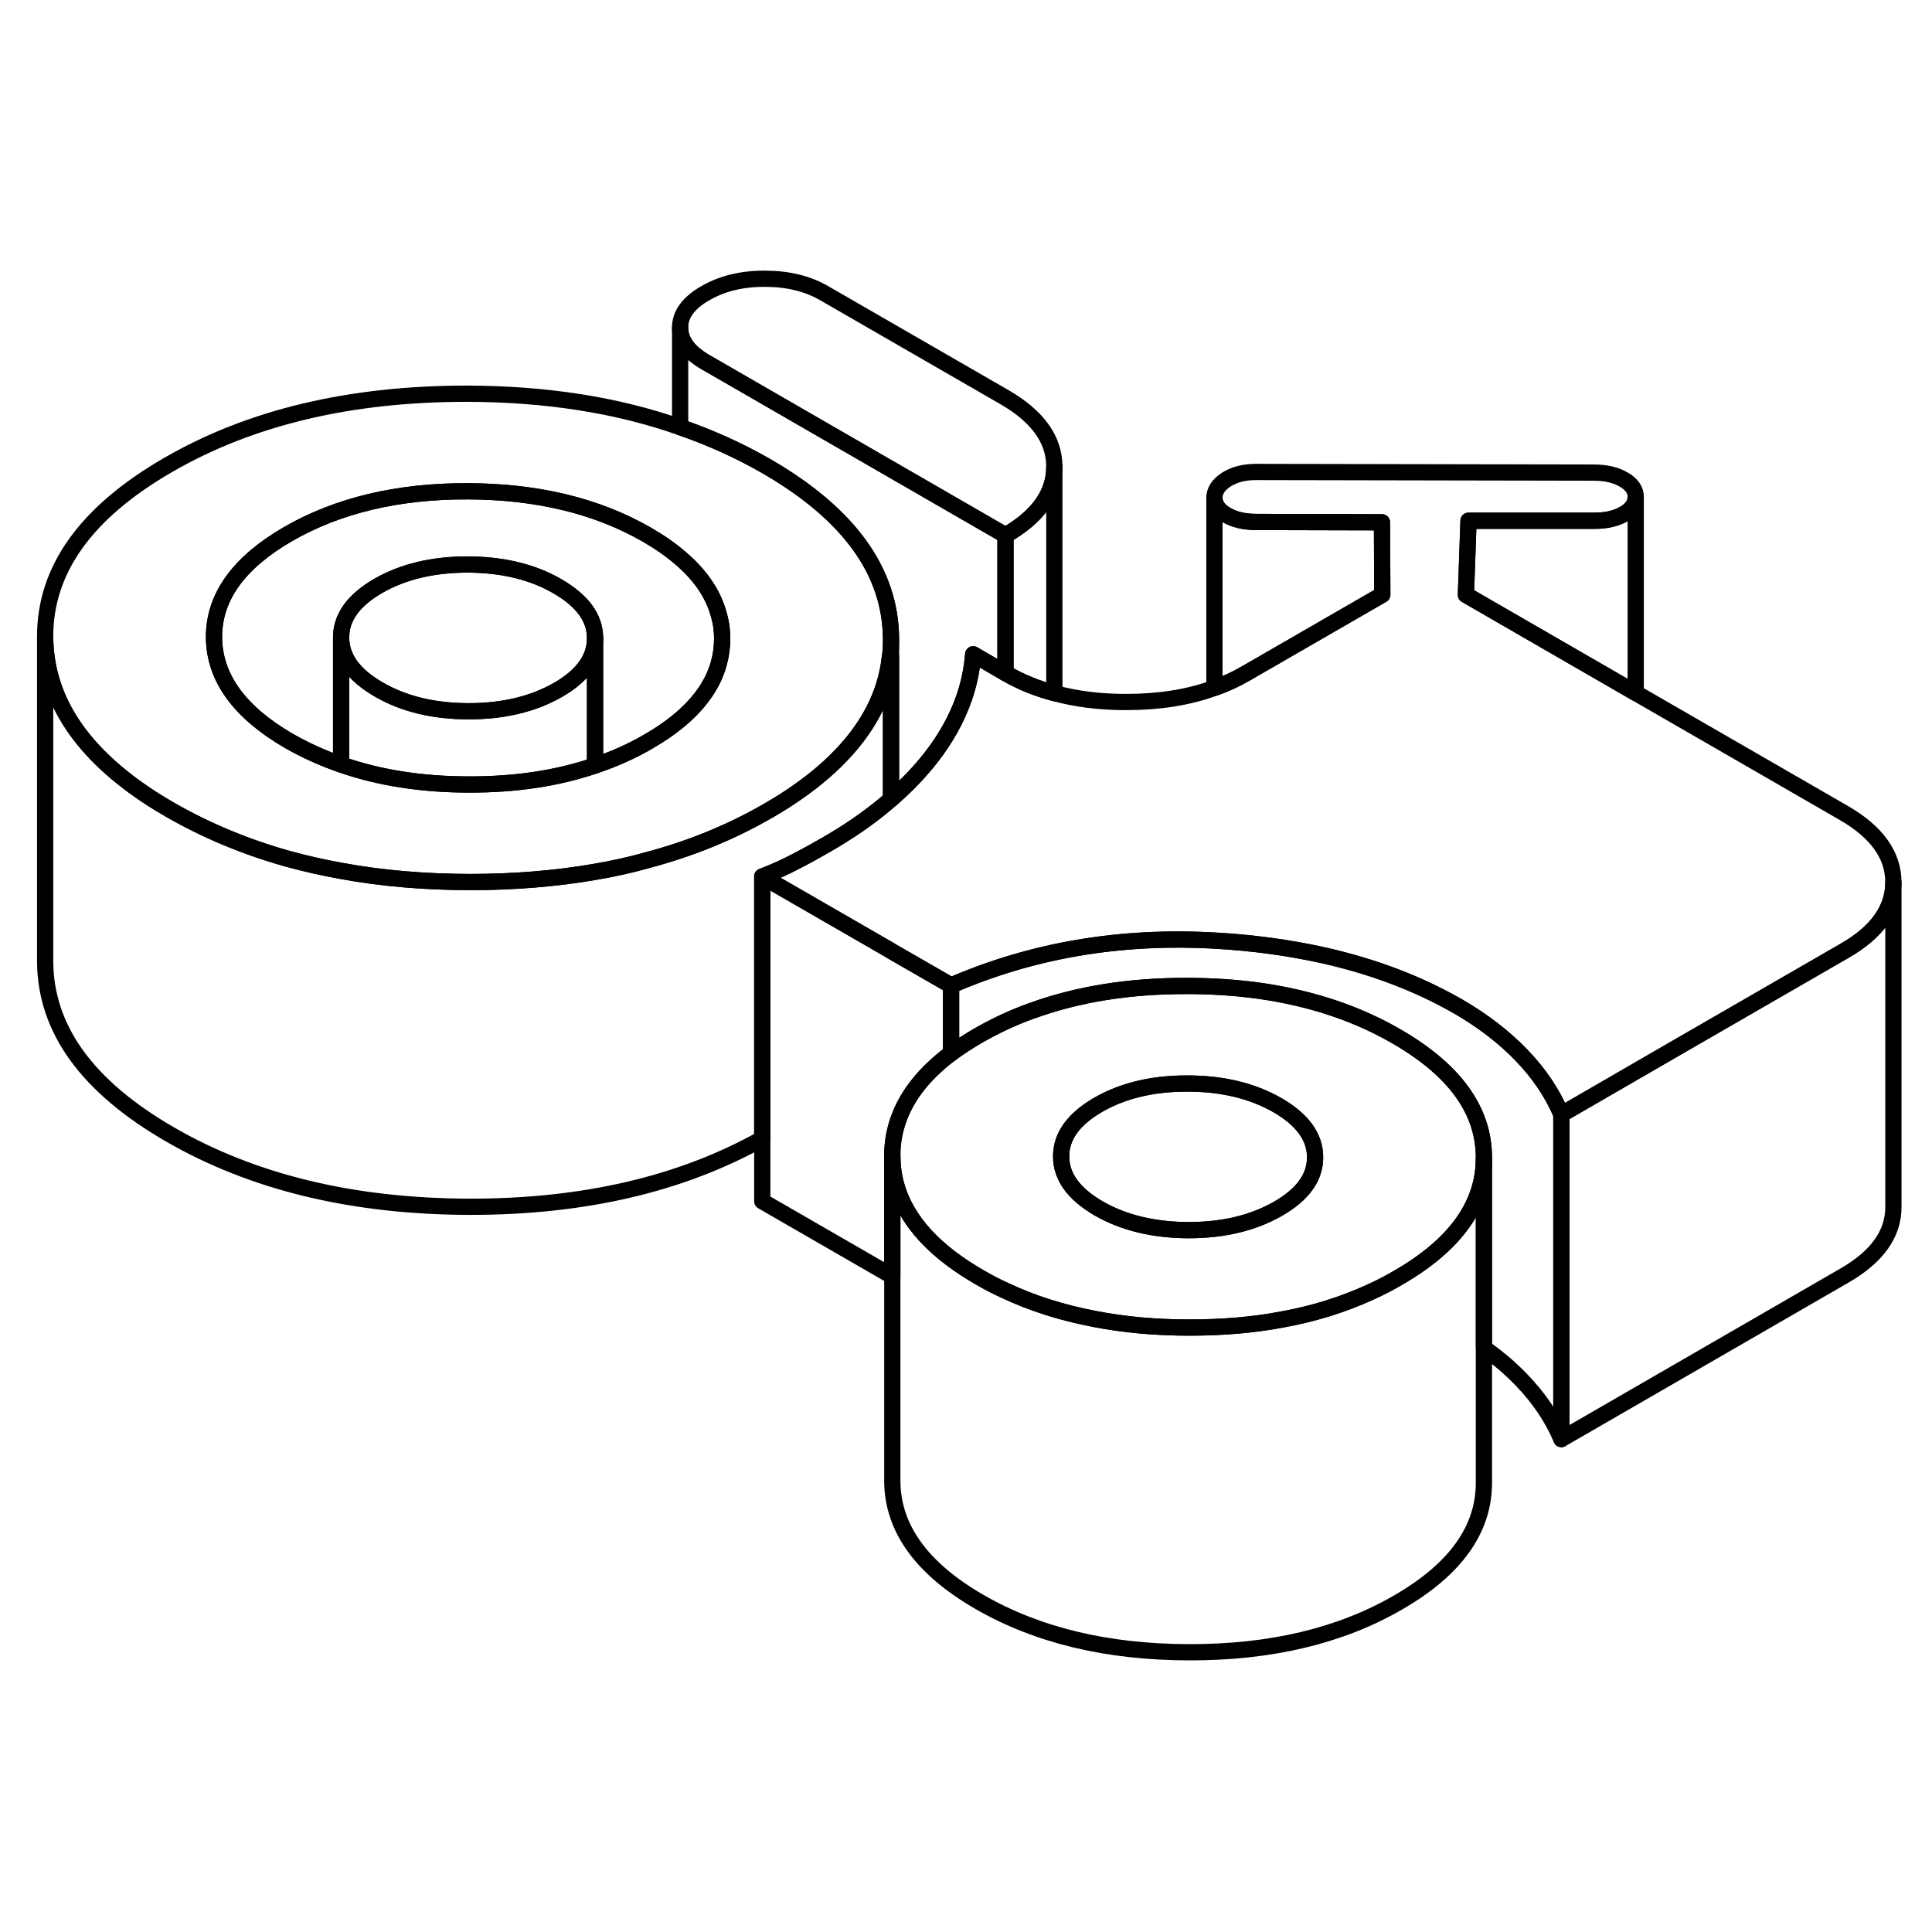 <svg width="24" height="24" viewBox="0 0 119 89" fill="none" xmlns="http://www.w3.org/2000/svg" stroke-width="1px" stroke-linecap="round" stroke-linejoin="round">
    <path d="M58.481 49.95C58.481 49.95 58.551 49.91 58.581 49.88V49.78C58.561 49.84 58.521 49.89 58.481 49.95Z" stroke="currentColor" stroke-linejoin="round"/>
    <path d="M96.171 53.64V73.64C95.611 72.32 94.791 71.11 93.711 69.99C93.031 69.28 92.261 68.63 91.401 68.02V56.28C91.391 53.38 89.591 50.9 86.021 48.84C83.541 47.4 80.711 46.47 77.531 46.02C76.131 45.83 74.661 45.73 73.121 45.73C69.571 45.72 66.391 46.23 63.581 47.25H63.571C62.401 47.67 61.291 48.19 60.251 48.79C59.641 49.14 59.081 49.51 58.581 49.88V45.7C63.601 43.52 69.041 42.6 74.901 42.94C77.191 43.07 79.351 43.37 81.371 43.81C84.511 44.5 87.311 45.56 89.791 46.98C91.331 47.87 92.631 48.87 93.711 49.99C94.791 51.11 95.611 52.32 96.171 53.64Z" stroke="currentColor" stroke-linejoin="round"/>
    <path d="M116.622 39.35V59.33C116.632 60.99 115.622 62.41 113.602 63.57L96.172 73.64V53.64L103.622 49.33L113.602 43.57C115.612 42.42 116.622 41 116.622 39.35Z" stroke="currentColor" stroke-linejoin="round"/>
    <path d="M61.882 9.47L50.802 3.08C49.762 2.47 48.532 2.17 47.122 2.17C45.712 2.16 44.482 2.46 43.442 3.06C42.402 3.66 41.882 4.37 41.892 5.19C41.892 6 42.422 6.71 43.462 7.31L61.932 17.97C63.942 16.82 64.942 15.4 64.942 13.75V13.73C64.932 12.06 63.912 10.65 61.882 9.47Z" stroke="currentColor" stroke-linejoin="round"/>
    <path d="M86.021 48.84C83.541 47.4 80.711 46.47 77.531 46.02C76.131 45.83 74.661 45.73 73.121 45.73C69.571 45.72 66.391 46.23 63.581 47.25H63.571C62.401 47.67 61.291 48.19 60.251 48.79C59.641 49.14 59.081 49.51 58.581 49.88C58.551 49.91 58.521 49.93 58.481 49.95C56.981 51.1 55.961 52.36 55.421 53.74C55.111 54.53 54.951 55.35 54.961 56.22C54.971 58.6 56.181 60.71 58.581 62.52C59.111 62.92 59.691 63.3 60.331 63.67C60.831 63.96 61.341 64.23 61.871 64.47C63.561 65.27 65.391 65.85 67.371 66.23C69.201 66.59 71.161 66.77 73.241 66.77C75.321 66.77 77.201 66.61 78.991 66.27C80.921 65.92 82.711 65.36 84.351 64.61C84.961 64.34 85.541 64.04 86.101 63.71C89.631 61.68 91.401 59.22 91.401 56.33V56.28C91.391 53.38 89.591 50.9 86.021 48.84ZM78.721 59.45C77.191 60.33 75.351 60.77 73.201 60.77C71.061 60.76 69.211 60.32 67.671 59.43C66.141 58.54 65.361 57.48 65.361 56.24C65.351 55 66.111 53.94 67.641 53.05C69.171 52.17 71.011 51.73 73.151 51.74C75.301 51.74 77.141 52.19 78.681 53.07C80.221 53.96 81.001 55.03 81.001 56.27C81.011 57.51 80.251 58.57 78.721 59.45Z" stroke="currentColor" stroke-linejoin="round"/>
    <path d="M81.001 56.27C81.011 57.51 80.251 58.57 78.721 59.45C77.191 60.33 75.351 60.77 73.201 60.77C71.061 60.76 69.211 60.32 67.671 59.43C66.141 58.54 65.361 57.48 65.361 56.24C65.351 55 66.111 53.94 67.641 53.05C69.171 52.17 71.011 51.73 73.151 51.74C75.301 51.74 77.141 52.19 78.681 53.07C80.221 53.96 81.001 55.03 81.001 56.27Z" stroke="currentColor" stroke-linejoin="round"/>
    <path d="M116.622 39.33V39.35C116.622 41 115.612 42.42 113.602 43.57L103.622 49.33L96.172 53.64C95.612 52.32 94.792 51.11 93.712 49.99C92.632 48.87 91.332 47.87 89.792 46.98C87.312 45.56 84.512 44.5 81.372 43.81C79.352 43.37 77.192 43.07 74.902 42.94C69.042 42.6 63.602 43.52 58.582 45.7L54.882 43.57L54.842 43.54L46.952 38.99C47.682 38.71 48.372 38.4 49.012 38.06C49.662 37.73 50.282 37.38 50.892 37.03C51.052 36.94 51.202 36.85 51.352 36.76C52.672 35.97 53.852 35.13 54.882 34.22C54.952 34.17 55.032 34.11 55.102 34.03C55.952 33.28 56.702 32.48 57.352 31.65C58.262 30.48 58.932 29.27 59.372 28.02C59.682 27.13 59.872 26.23 59.942 25.3L61.932 26.46L61.972 26.48C62.872 27 63.862 27.41 64.942 27.69C66.282 28.06 67.752 28.24 69.352 28.24C71.382 28.24 73.202 27.96 74.802 27.37C75.472 27.14 76.112 26.84 76.702 26.5L85.142 21.63L85.122 17.17L77.382 17.15C76.652 17.15 76.032 17.01 75.542 16.72C75.052 16.44 74.802 16.08 74.802 15.66C74.802 15.24 75.042 14.86 75.532 14.54C76.022 14.23 76.632 14.07 77.372 14.07L98.172 14.11C98.902 14.11 99.522 14.25 100.012 14.54C100.502 14.82 100.752 15.18 100.752 15.6C100.752 16.02 100.512 16.38 100.022 16.66C99.532 16.94 98.922 17.08 98.182 17.08H90.452L90.292 21.64L100.752 27.68L113.562 35.07C115.592 36.24 116.612 37.66 116.622 39.33Z" stroke="currentColor" stroke-linejoin="round"/>
    <path d="M58.581 45.7V49.78C58.561 49.84 58.521 49.89 58.481 49.95C56.981 51.1 55.961 52.36 55.421 53.74C55.111 54.53 54.951 55.35 54.961 56.22V63.61L46.951 58.99V38.99L54.841 43.54L54.881 43.57L58.581 45.7Z" stroke="currentColor" stroke-linejoin="round"/>
    <path d="M64.942 13.75V27.69C63.862 27.41 62.872 27 61.972 26.48L61.932 26.46V17.97C63.942 16.82 64.942 15.4 64.942 13.75Z" stroke="currentColor" stroke-linejoin="round"/>
    <path d="M64.941 13.75V13.73" stroke="currentColor" stroke-linejoin="round"/>
    <path d="M85.142 21.63L76.702 26.5C76.112 26.84 75.472 27.14 74.802 27.37V15.66C74.802 16.08 75.052 16.44 75.542 16.72C76.032 17.01 76.652 17.15 77.382 17.15L85.122 17.17L85.142 21.63Z" stroke="currentColor" stroke-linejoin="round"/>
    <path d="M100.751 15.6V27.68L90.291 21.64L90.451 17.07H98.181C98.921 17.08 99.531 16.94 100.021 16.66C100.511 16.38 100.751 16.03 100.751 15.6Z" stroke="currentColor" stroke-linejoin="round"/>
    <path d="M47.181 13.7C45.521 12.75 43.761 11.95 41.891 11.31C37.991 9.94 33.611 9.26 28.751 9.25C21.571 9.25 15.441 10.7 10.371 13.63C5.291 16.56 2.761 20.1 2.781 24.24C2.811 28.08 5.011 31.4 9.391 34.22C9.741 34.44 10.101 34.66 10.481 34.88C12.711 36.16 15.132 37.17 17.741 37.9C18.802 38.19 19.891 38.44 21.011 38.64C23.491 39.1 26.121 39.32 28.911 39.33C31.641 39.33 34.231 39.12 36.651 38.7C37.771 38.51 38.861 38.27 39.911 37.97C42.581 37.26 45.041 36.25 47.291 34.95C47.631 34.75 47.961 34.56 48.271 34.36C49.491 33.58 50.541 32.77 51.421 31.91C53.441 29.95 54.581 27.78 54.821 25.4C54.861 25.07 54.881 24.73 54.881 24.39V24.34C54.851 20.19 52.291 16.65 47.181 13.7ZM43.601 27.39C42.851 28.6 41.631 29.7 39.921 30.68C39.921 30.69 39.911 30.69 39.911 30.69C38.891 31.28 37.811 31.76 36.651 32.15C34.331 32.94 31.741 33.33 28.881 33.32C25.981 33.32 23.361 32.91 21.011 32.09C19.881 31.7 18.821 31.22 17.821 30.65C17.801 30.64 17.771 30.62 17.751 30.61C14.721 28.84 13.201 26.72 13.181 24.26C13.171 21.78 14.691 19.66 17.751 17.89C20.811 16.13 24.491 15.25 28.781 15.26C33.081 15.27 36.761 16.16 39.841 17.93C40.621 18.38 41.311 18.86 41.891 19.36C43.081 20.37 43.861 21.48 44.221 22.68C44.391 23.21 44.481 23.75 44.481 24.32C44.481 25.41 44.191 26.44 43.601 27.39Z" stroke="currentColor" stroke-linejoin="round"/>
    <path d="M36.652 24.3V24.32C36.652 25.55 35.892 26.62 34.372 27.49C32.842 28.37 31.002 28.81 28.852 28.81C26.712 28.81 24.862 28.36 23.332 27.47C21.792 26.58 21.012 25.52 21.012 24.28C21.002 23.04 21.762 21.98 23.292 21.09C24.822 20.21 26.662 19.77 28.812 19.77C30.952 19.78 32.802 20.22 34.332 21.11C35.872 22 36.652 23.06 36.652 24.3Z" stroke="currentColor" stroke-linejoin="round"/>
    <path d="M36.652 24.32V32.15C34.332 32.94 31.742 33.33 28.882 33.32C25.982 33.32 23.362 32.91 21.012 32.09V24.28C21.012 25.52 21.792 26.58 23.332 27.47C24.862 28.36 26.712 28.8 28.852 28.81C31.002 28.81 32.842 28.37 34.372 27.49C35.892 26.62 36.652 25.55 36.652 24.32Z" stroke="currentColor" stroke-linejoin="round"/>
    <path d="M44.482 24.32C44.482 25.41 44.192 26.44 43.602 27.39C42.852 28.6 41.632 29.7 39.922 30.68C39.922 30.69 39.912 30.69 39.912 30.69C38.892 31.28 37.812 31.76 36.652 32.15V24.3C36.652 23.06 35.872 22 34.332 21.11C32.802 20.22 30.952 19.78 28.812 19.77C26.662 19.77 24.822 20.21 23.292 21.09C21.762 21.98 21.002 23.04 21.012 24.28V32.09C19.882 31.7 18.822 31.22 17.822 30.65C17.802 30.64 17.772 30.62 17.752 30.61C14.722 28.84 13.202 26.72 13.182 24.26C13.172 21.78 14.692 19.66 17.752 17.89C20.812 16.13 24.492 15.25 28.782 15.26C33.082 15.27 36.762 16.16 39.842 17.93C40.622 18.38 41.312 18.86 41.892 19.36C43.082 20.37 43.862 21.48 44.222 22.68C44.392 23.21 44.482 23.75 44.482 24.32Z" stroke="currentColor" stroke-linejoin="round"/>
    <path d="M61.932 17.97V26.46L59.942 25.3C59.872 26.23 59.682 27.13 59.372 28.02C58.932 29.27 58.262 30.48 57.352 31.65C56.702 32.48 55.952 33.28 55.102 34.03C55.032 34.11 54.952 34.17 54.882 34.22V24.34C54.852 20.19 52.292 16.65 47.182 13.7C45.522 12.75 43.762 11.95 41.892 11.31V5.19C41.892 6 42.422 6.71 43.462 7.31L61.932 17.97Z" stroke="currentColor" stroke-linejoin="round"/>
    <path d="M91.401 56.33V76.28C91.421 79.19 89.651 81.67 86.101 83.71C82.561 85.76 78.271 86.78 73.241 86.77C68.201 86.76 63.901 85.73 60.331 83.67C56.761 81.61 54.971 79.12 54.961 76.22V56.22C54.971 58.6 56.181 60.71 58.581 62.52C59.111 62.92 59.691 63.3 60.331 63.67C60.831 63.96 61.341 64.23 61.871 64.47C63.561 65.27 65.391 65.85 67.371 66.23C69.201 66.59 71.161 66.77 73.241 66.77C75.321 66.77 77.201 66.61 78.991 66.27C80.921 65.92 82.711 65.36 84.351 64.61C84.961 64.34 85.541 64.04 86.101 63.71C89.631 61.68 91.401 59.22 91.401 56.33Z" stroke="currentColor" stroke-linejoin="round"/>
    <path d="M54.881 25.43V34.22C53.851 35.13 52.671 35.97 51.351 36.76C51.201 36.85 51.051 36.94 50.891 37.03C50.281 37.38 49.661 37.73 49.011 38.06C48.371 38.4 47.681 38.71 46.951 38.99V55.14C41.951 57.94 35.931 59.34 28.911 59.33C21.731 59.31 15.591 57.83 10.481 54.88C5.371 51.93 2.811 48.39 2.781 44.24V24.24C2.811 28.08 5.011 31.4 9.391 34.22C9.741 34.44 10.101 34.66 10.481 34.88C12.711 36.16 15.131 37.17 17.741 37.9C18.801 38.19 19.891 38.44 21.011 38.64C23.491 39.1 26.121 39.32 28.911 39.33C31.641 39.33 34.231 39.12 36.651 38.7C37.771 38.51 38.861 38.27 39.911 37.97C42.581 37.26 45.041 36.25 47.291 34.95C47.631 34.75 47.961 34.56 48.271 34.36C49.491 33.58 50.541 32.77 51.421 31.91C53.441 29.95 54.581 27.78 54.821 25.4L54.881 25.43Z" stroke="currentColor" stroke-linejoin="round"/>
</svg>